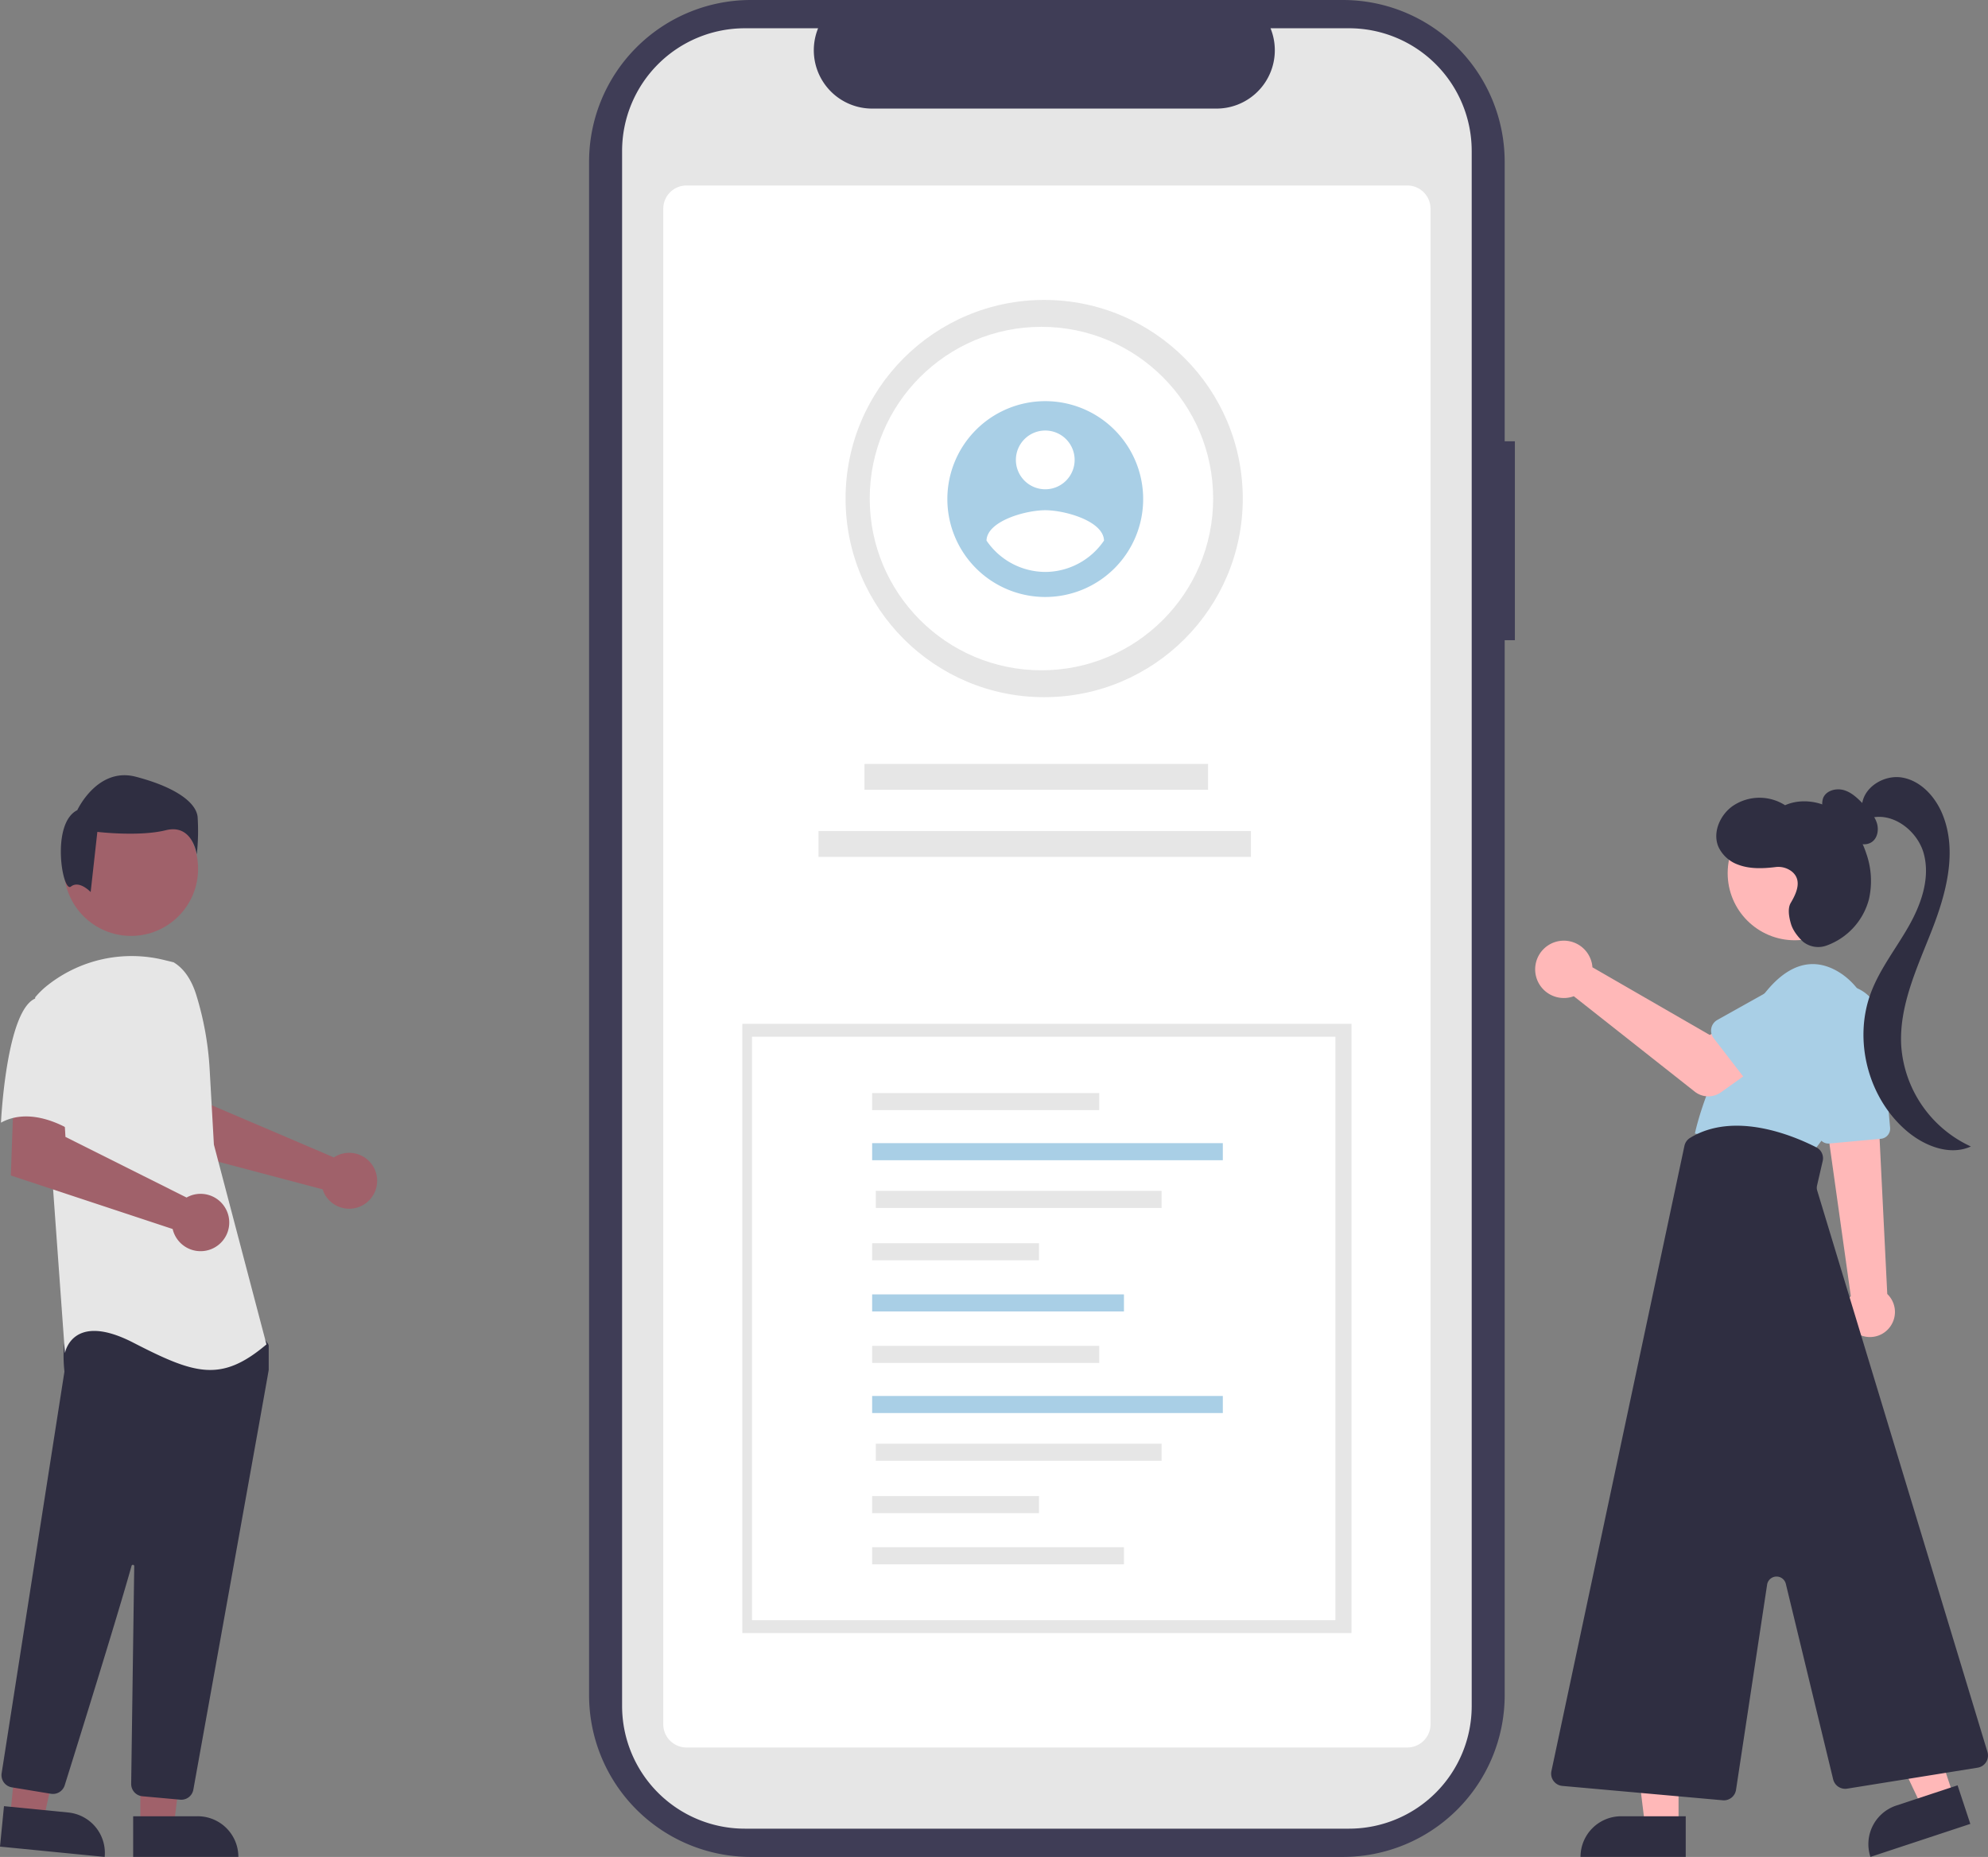 <svg xmlns="http://www.w3.org/2000/svg" xmlns:xlink="http://www.w3.org/1999/xlink" width="728.082" height="680.001" data-name="Layer 1" viewBox="0 0 728.082 680.001"><rect x="0" y="0" width="728.082" height="680.001" fill="#808080" stroke="none"/><path id="a55003b0-0446-4784-a3ce-c481a9759178-597" fill="#3f3d56" d="M790.764,271.594h-3.736v-102.354a59.24,59.24,0,0,0-59.24-59.24h-216.846a59.24,59.24,0,0,0-59.24,59.24v561.521a59.24,59.24,0,0,0,59.24,59.24h216.85a59.24,59.24,0,0,0,59.24-59.24v-386.31h3.732Z" data-name="Path 339" transform="translate(-235.959 -109.999)"/><path id="ad332593-d547-4870-8db7-c0503e6eb31e-598" fill="#e6e6e6" d="M774.954,165.275v569.452a44.93,44.93,0,0,1-44.913,44.923h-221.306a44.937,44.937,0,0,1-44.941-44.928v-569.447a44.936,44.936,0,0,1,44.941-44.922h26.845a21.364,21.364,0,0,0,19.764,29.411h126.168a21.364,21.364,0,0,0,19.76-29.415h28.756a44.93,44.93,0,0,1,44.922,44.913Z" data-name="Path 340" transform="translate(-235.959 -109.999)"/><path fill="#fff" d="M751.374,749.925h-264a8.51,8.51,0,0,1-8.5-8.5v-555a8.51,8.51,0,0,1,8.5-8.5h264a8.51,8.51,0,0,1,8.5,8.5v555A8.51,8.51,0,0,1,751.374,749.925Z" transform="translate(-235.959 -109.999)"/><circle id="edacdc74-dfad-4c1d-939b-d6c7a98a2115" cx="382.415" cy="182.571" r="72.736" fill="#e6e6e6" data-name="Ellipse 56"/><circle id="aec4df6d-8b06-4bbe-8d40-2c8bcc37cf40" cx="381.415" cy="182.571" r="62.889" fill="#fff" data-name="Ellipse 60"/><path id="b468b121-27e1-4684-879a-d4a6b6510a38-599" fill="#a9cfe6" d="M618.774,256.9a35.856,35.856,0,1,0,35.856,35.856,35.856,35.856,0,0,0-35.856-35.856Zm0,10.757a10.757,10.757,0,1,1-10.757,10.757,10.757,10.757,0,0,1,10.757-10.757Zm0,51.784a26.121,26.121,0,0,1-21.514-11.481c.172-7.171,14.342-11.119,21.514-11.119s21.341,3.948,21.514,11.119a26.164,26.164,0,0,1-21.514,11.484Z" data-name="Path 341" transform="translate(-235.959 -109.999)"/><rect id="af237293-25a3-489f-aa06-65014690590a" width="125.838" height="9.458" x="316.605" y="279.75" fill="#e6e6e6" data-name="Rectangle 26"/><rect id="aecd757e-3845-4054-8ef4-8f3b3f1464a2" width="158.368" height="9.458" x="299.768" y="304.327" fill="#e6e6e6" data-name="Rectangle 27"/><rect id="a528162f-764e-4523-bc44-e6dc5465582a" width="223.094" height="223.094" x="271.868" y="374.923" fill="#e6e6e6" data-name="Rectangle 25-2"/><rect id="ac408f88-9589-4a26-924c-e7a781ddb6bc" width="213.655" height="213.655" x="275.415" y="379.643" fill="#fff" data-name="Rectangle 25-3"/><g id="be47c712-4ebf-4226-80ad-879612060a69" data-name="Group 22"><rect id="fadc6105-0551-448d-b6d9-436c4cc2b7a7" width="83.168" height="6.251" x="319.415" y="400.267" fill="#e6e6e6" data-name="Rectangle 28"/><rect id="a4376b16-bb23-442d-8938-a8bcab4f190c" width="128.429" height="6.251" x="319.415" y="418.619" fill="#a9cfe6" data-name="Rectangle 29"/><rect id="ae6c1c25-1aef-4af7-84b7-a99cb79f7c28" width="104.667" height="6.251" x="320.75" y="436.096" fill="#e6e6e6" data-name="Rectangle 30"/><rect id="ad31106a-9486-4fc6-9d92-2d07f7dcec19" width="61.103" height="6.251" x="319.415" y="455.272" fill="#e6e6e6" data-name="Rectangle 31"/><rect id="e133e237-d12d-4331-8259-b0f1b7869d24" width="92.22" height="6.251" x="319.415" y="474.003" fill="#a9cfe6" data-name="Rectangle 32"/><rect id="a9ae706b-b3a6-4b62-8ac7-3a7f4cd0039d" width="83.168" height="6.251" x="319.415" y="492.851" fill="#e6e6e6" data-name="Rectangle 38"/><rect id="bd082349-b2f2-4b60-be0c-57e16efac88b" width="128.429" height="6.251" x="319.415" y="511.202" fill="#a9cfe6" data-name="Rectangle 39"/><rect id="ac0416d6-b57f-4bc7-9ff0-bb8dbe215cb0" width="104.667" height="6.251" x="320.75" y="528.679" fill="#e6e6e6" data-name="Rectangle 40"/><rect id="b9702d28-4113-492b-a4b0-dbfc92fa702e" width="61.103" height="6.251" x="319.415" y="547.856" fill="#e6e6e6" data-name="Rectangle 41"/><rect id="b41357bb-831a-49ca-b340-115c840dd657" width="92.22" height="6.251" x="319.415" y="566.587" fill="#e6e6e6" data-name="Rectangle 42"/></g><g id="ac800076-fc8a-4256-a3b5-70e496d28429" data-name="Group 23"><path id="b13647df-bb42-4a02-9bba-2700c526619d-600" fill="#ffb8b8" d="M928.727,595.025a9.13,9.13,0,1,1-15.852-9.064q.031-.053.062-.106a9.826,9.826,0,0,1,.86-1.22l-7.68-54.74-.23-1.64-1.56-11.17-.23-1.61.85.04,14.88.68,3.99.18.5,10.19,2.83,57.29a9.118,9.118,0,0,1,1.58,11.17Z" data-name="Path 385" transform="translate(-235.959 -109.999)"/><path id="bd34735f-0976-456f-8e45-072b5e73a744-601" fill="#a9cfe6" d="M905.931,528.751l18.895-1.733a3.73,3.73,0,0,0,3.364-4.037l-3.5-39.292a14.326,14.326,0,0,0-28.538,2.548q.036.406.096.809l5.666,38.54a3.724,3.724,0,0,0,3.678,3.181A2.639,2.639,0,0,0,905.931,528.751Z" data-name="Path 386" transform="translate(-235.959 -109.999)"/><path id="f1e660d0-c56f-45d1-8714-e8a3d2ffeea9-602" fill="#a9cfe6" d="M920.253,497.008a26.316,26.316,0,0,0-9.679-30.288c-7.125-4.875-16.875-6.625-27.375,5.875-21,25-26.5,52.5-26.5,52.5l43,7S914.322,514.22,920.253,497.008Z" data-name="Path 387" transform="translate(-235.959 -109.999)"/><path id="eb60bd0b-2a6b-4db7-a453-977e2259822f-603" fill="#ffb8b8" d="M850.706,778.614h-12.26l-5.832-47.288h18.094Z" data-name="Path 388" transform="translate(-235.959 -109.999)"/><path id="b4104c20-2c86-47e7-b6b0-d86d656d7ba2-604" fill="#2f2e41" d="M814.805,789.997h38.531v-14.887h-23.644a14.887,14.887,0,0,0-14.887,14.887Z" data-name="Path 389" transform="translate(-235.959 -109.999)"/><path id="b4e48bf6-fea8-48c3-adaa-b392a855b3f6-605" fill="#ffb8b8" d="M951.5,767.921l-11.64,3.848-20.38-43.068,17.18-5.679Z" data-name="Path 390" transform="translate(-235.959 -109.999)"/><path id="a6908023-9fbc-48a9-be4c-c86c0c45ebaf-606" fill="#2f2e41" d="M920.983,789.997l36.584-12.092-4.672-14.135-22.45,7.42a14.887,14.887,0,0,0-9.463,18.807Z" data-name="Path 391" transform="translate(-235.959 -109.999)"/><circle id="a687fec6-02c9-4040-89ed-32d713123e7f" cx="657.301" cy="319.761" r="24.561" fill="#ffb8b8" data-name="Ellipse 65"/><path id="badfc474-5669-4d61-bc01-f70cc92406de-607" fill="#2f2e41" d="M871.755,765.451l11.385-75.145a3.5,3.5,0,0,1,6.862-.3l17.338,71.612a4.533,4.533,0,0,0,5.088,3.385l47.825-7.686a4.5,4.5,0,0,0,3.593-5.75l-62.361-205.6a3.5,3.5,0,0,1-.061-1.8l2.076-9a4.484,4.484,0,0,0-2.327-5.014c-8.492-4.333-30-13.341-46.231-3.474a4.551,4.551,0,0,0-2.079,2.927l-48.716,228.97a4.5,4.5,0,0,0,4,5.419l58.757,5.262q.2.018.4.018a4.508,4.508,0,0,0,4.448-3.825Z" data-name="Path 392" transform="translate(-235.959 -109.999)"/><path id="eb685785-93ca-4296-839e-b201e57ae5bb-608" fill="#2f2e41" d="M909.546,412.407a18.58,18.58,0,0,1-4.855-4.22,6.3,6.3,0,0,1-.97-6.1c1.241-2.738,4.928-3.6,7.786-2.671s5.065,3.172,7.153,5.333c1.839,1.9,3.731,3.892,4.6,6.391s.424,5.668-1.746,7.185c-2.13,1.488-5.192.879-7.24-.719s-3.316-3.97-4.525-6.27Z" data-name="Path 393" transform="translate(-235.959 -109.999)"/><path id="a7ccb8bb-f2b9-4447-b454-9c546e399f41-609" fill="#2f2e41" d="M917.865,405.409c.136-6.92,8.024-11.883,14.837-10.656s12.049,7.035,14.67,13.441c5.538,13.535,1.381,28.979-3.955,42.6s-11.94,27.439-11.161,42.043a43.925,43.925,0,0,0,25.515,37c-7.688,3.485-16.878-.115-23.339-5.548-14.348-12.065-19.886-33.546-13.161-51.044,3.317-8.631,9.163-16.015,13.727-24.056s7.913-17.518,5.556-26.459-12.385-16.179-20.958-12.72Z" data-name="Path 394" transform="translate(-235.959 -109.999)"/><path id="bd42e2a1-f38b-413b-b655-cc202f14f4c1-610" fill="#2f2e41" d="M891.787,440.659c2.141-3.618,4.3-8.368.388-11.531a8.064,8.064,0,0,0-6.05-1.6c-4.412.532-9.217.751-13.488-.852a12.644,12.644,0,0,1-7.335-6.591c-2.2-5.224.556-11.572,5.165-14.874a17.4,17.4,0,0,1,19.258-.341c5.97-2.637,13.213-1.464,18.637,2.166s9.135,9.443,11.151,15.65a30.206,30.206,0,0,1,.923,16.615,24.692,24.692,0,0,1-15.316,16.879,8.892,8.892,0,0,1-8.782-1.3s-3.385-2.955-4.444-6.514C891.079,445.629,890.644,442.592,891.787,440.659Z" data-name="Path 395" transform="translate(-235.959 -109.999)"/><path id="a0cecca8-8fe0-4420-9365-651f9eef8dd5-611" fill="#ffb8b8" d="M818.925,462.575a10.524,10.524,0,0,1,.239,1.64l42.957,24.782,10.441-6.011,11.131,14.572-17.45,12.438a8,8,0,0,1-9.6-.234l-44.3-34.946a10.5,10.5,0,1,1,6.576-12.241Z" data-name="Path 397" transform="translate(-235.959 -109.999)"/><path id="b21f2b01-13d8-4bae-8637-c810de2f9faf-612" fill="#a9cfe6" d="M863.558,490.171l13.884,17.994a4.5,4.5,0,0,0,6.8.373l15.717-16.321a12.5,12.5,0,0,0-14.926-20.056q-.204.152-.401.312l-19.712,11.022a4.5,4.5,0,0,0-1.365,6.676Z" data-name="Path 398" transform="translate(-235.959 -109.999)"/></g><g id="b22d1c68-5a77-444f-a5cc-3f82f20a89dd" data-name="Group 24"><path id="e5b1612b-0075-49ae-a43a-e875f9772667-613" fill="#a0616a" d="M359.66,533.056a10.091,10.091,0,0,0-1.411.787l-44.852-19.143-1.6-11.815-17.922-.11,1.059,27.1,59.2,15.658a10.606,10.606,0,0,0,.448,1.208,10.235,10.235,0,1,0,5.079-13.682Z" data-name="Path 552" transform="translate(-235.959 -109.999)"/><path id="aa9c986c-d78a-4457-b2bb-b0791fabccea-614" fill="#a0616a" d="M287.357,778.615h12.26l5.832-47.288h-18.094Z" data-name="Path 553" transform="translate(-235.959 -109.999)"/><path id="b210f84f-9c85-4cf8-a59b-65b7d4fb35d0-615" fill="#2f2e41" d="M308.374,775.112h-23.644v14.882h38.531a14.887,14.887,0,0,0-14.887-14.887h-0Z" data-name="Path 554" transform="translate(-235.959 -109.999)"/><path id="f66096e0-a946-448d-a2e8-3cde5fe284ed-616" fill="#a0616a" d="M239.677,775.152l12.2,1.2,10.441-46.488-18.007-1.769Z" data-name="Path 555" transform="translate(-235.959 -109.999)"/><path id="fcefb2c9-d6d5-4bec-a5f5-cc8066a5bb74-617" fill="#2f2e41" d="M260.944,773.728,237.418,771.411,235.959,786.224l38.337,3.776A14.884,14.884,0,0,0,260.943,773.728Z" data-name="Path 556" transform="translate(-235.959 -109.999)"/><circle id="b1d8892c-f39d-4126-8224-86b256c1ff9d" cx="47.985" cy="318.169" r="24.561" fill="#a0616a" data-name="Ellipse 84"/><path id="ac2d3eab-b9a5-4eb5-9d63-fe405943fbfc-618" fill="#2f2e41" d="M302.357,769.053a4.471,4.471,0,0,0,4.415-3.7c6.341-35.219,27.088-150.4,27.584-153.593a1.416,1.416,0,0,0,.016-.222v-8.588a1.489,1.489,0,0,0-.279-.872l-2.74-3.838a1.479,1.479,0,0,0-1.144-.625c-15.622-.732-66.784-2.879-69.256.209h0c-2.482,3.1-1.6,12.507-1.4,14.36l-.01.193-22.985,147a4.512,4.512,0,0,0,3.715,5.135l14.356,2.365a4.521,4.521,0,0,0,5.025-3.093c4.44-14.188,19.329-61.918,24.489-80.387a.5.5,0,0,1,.981.139c-.258,17.606-.881,62.523-1.1,78.037l-.023,1.671a4.518,4.518,0,0,0,4.093,4.536l13.843,1.254A4.174,4.174,0,0,0,302.357,769.053Z" data-name="Path 557" transform="translate(-235.959 -109.999)"/><path id="bbed60f3-1a89-4078-91d7-bc96163e326a-619" fill="#e6e6e6" d="M299.532,462.387c4.286,2.548,6.851,7.23,8.323,12a113.686,113.686,0,0,1,4.884,27.159l1.556,27.6,19.255,73.17c-16.689,14.121-26.315,10.911-48.781-.639s-25.032,3.851-25.032,3.851l-4.492-62.258-6.418-68.032a30.172,30.172,0,0,1,4.862-4.674,49.659,49.659,0,0,1,42.442-9Z" data-name="Path 99" transform="translate(-235.959 -109.999)"/><path id="ff536e95-7831-431c-8ca8-0e166a93b4bb-620" fill="#a0616a" d="M305.786,547.833a10.528,10.528,0,0,0-1.5.7l-44.35-22.2-.736-12.026-18.294-1.261-.98,27.413,59.266,19.6a10.5,10.5,0,1,0,6.593-12.232Z" data-name="Path 558" transform="translate(-235.959 -109.999)"/><path id="ed99b844-bab2-4090-afff-3e8d6994d5eb-621" fill="#e6e6e6" d="M249.147,475.545c-10.911,3.851-12.834,45.574-12.834,45.574,12.837-7.06,28.241,4.493,28.241,4.493s3.209-10.912,7.06-25.032a24.53,24.53,0,0,0-5.134-23.106S260.059,471.692,249.147,475.545Z" data-name="Path 101" transform="translate(-235.959 -109.999)"/><path id="a410275c-d14b-4b59-9c0e-be849f4d4fe2-622" fill="#2f2e41" d="M261.926,434.664c3.06-2.448,7.235,2,7.235,2l2.448-22.031s15.3,1.833,25.094-.612,11.323,8.875,11.323,8.875a78.584,78.584,0,0,0,.306-13.771c-.612-5.508-8.568-11.017-22.645-14.689s-21.421,12.241-21.421,12.241C254.468,411.572,258.862,437.113,261.926,434.664Z" data-name="Path 102" transform="translate(-235.959 -109.999)"/></g></svg>